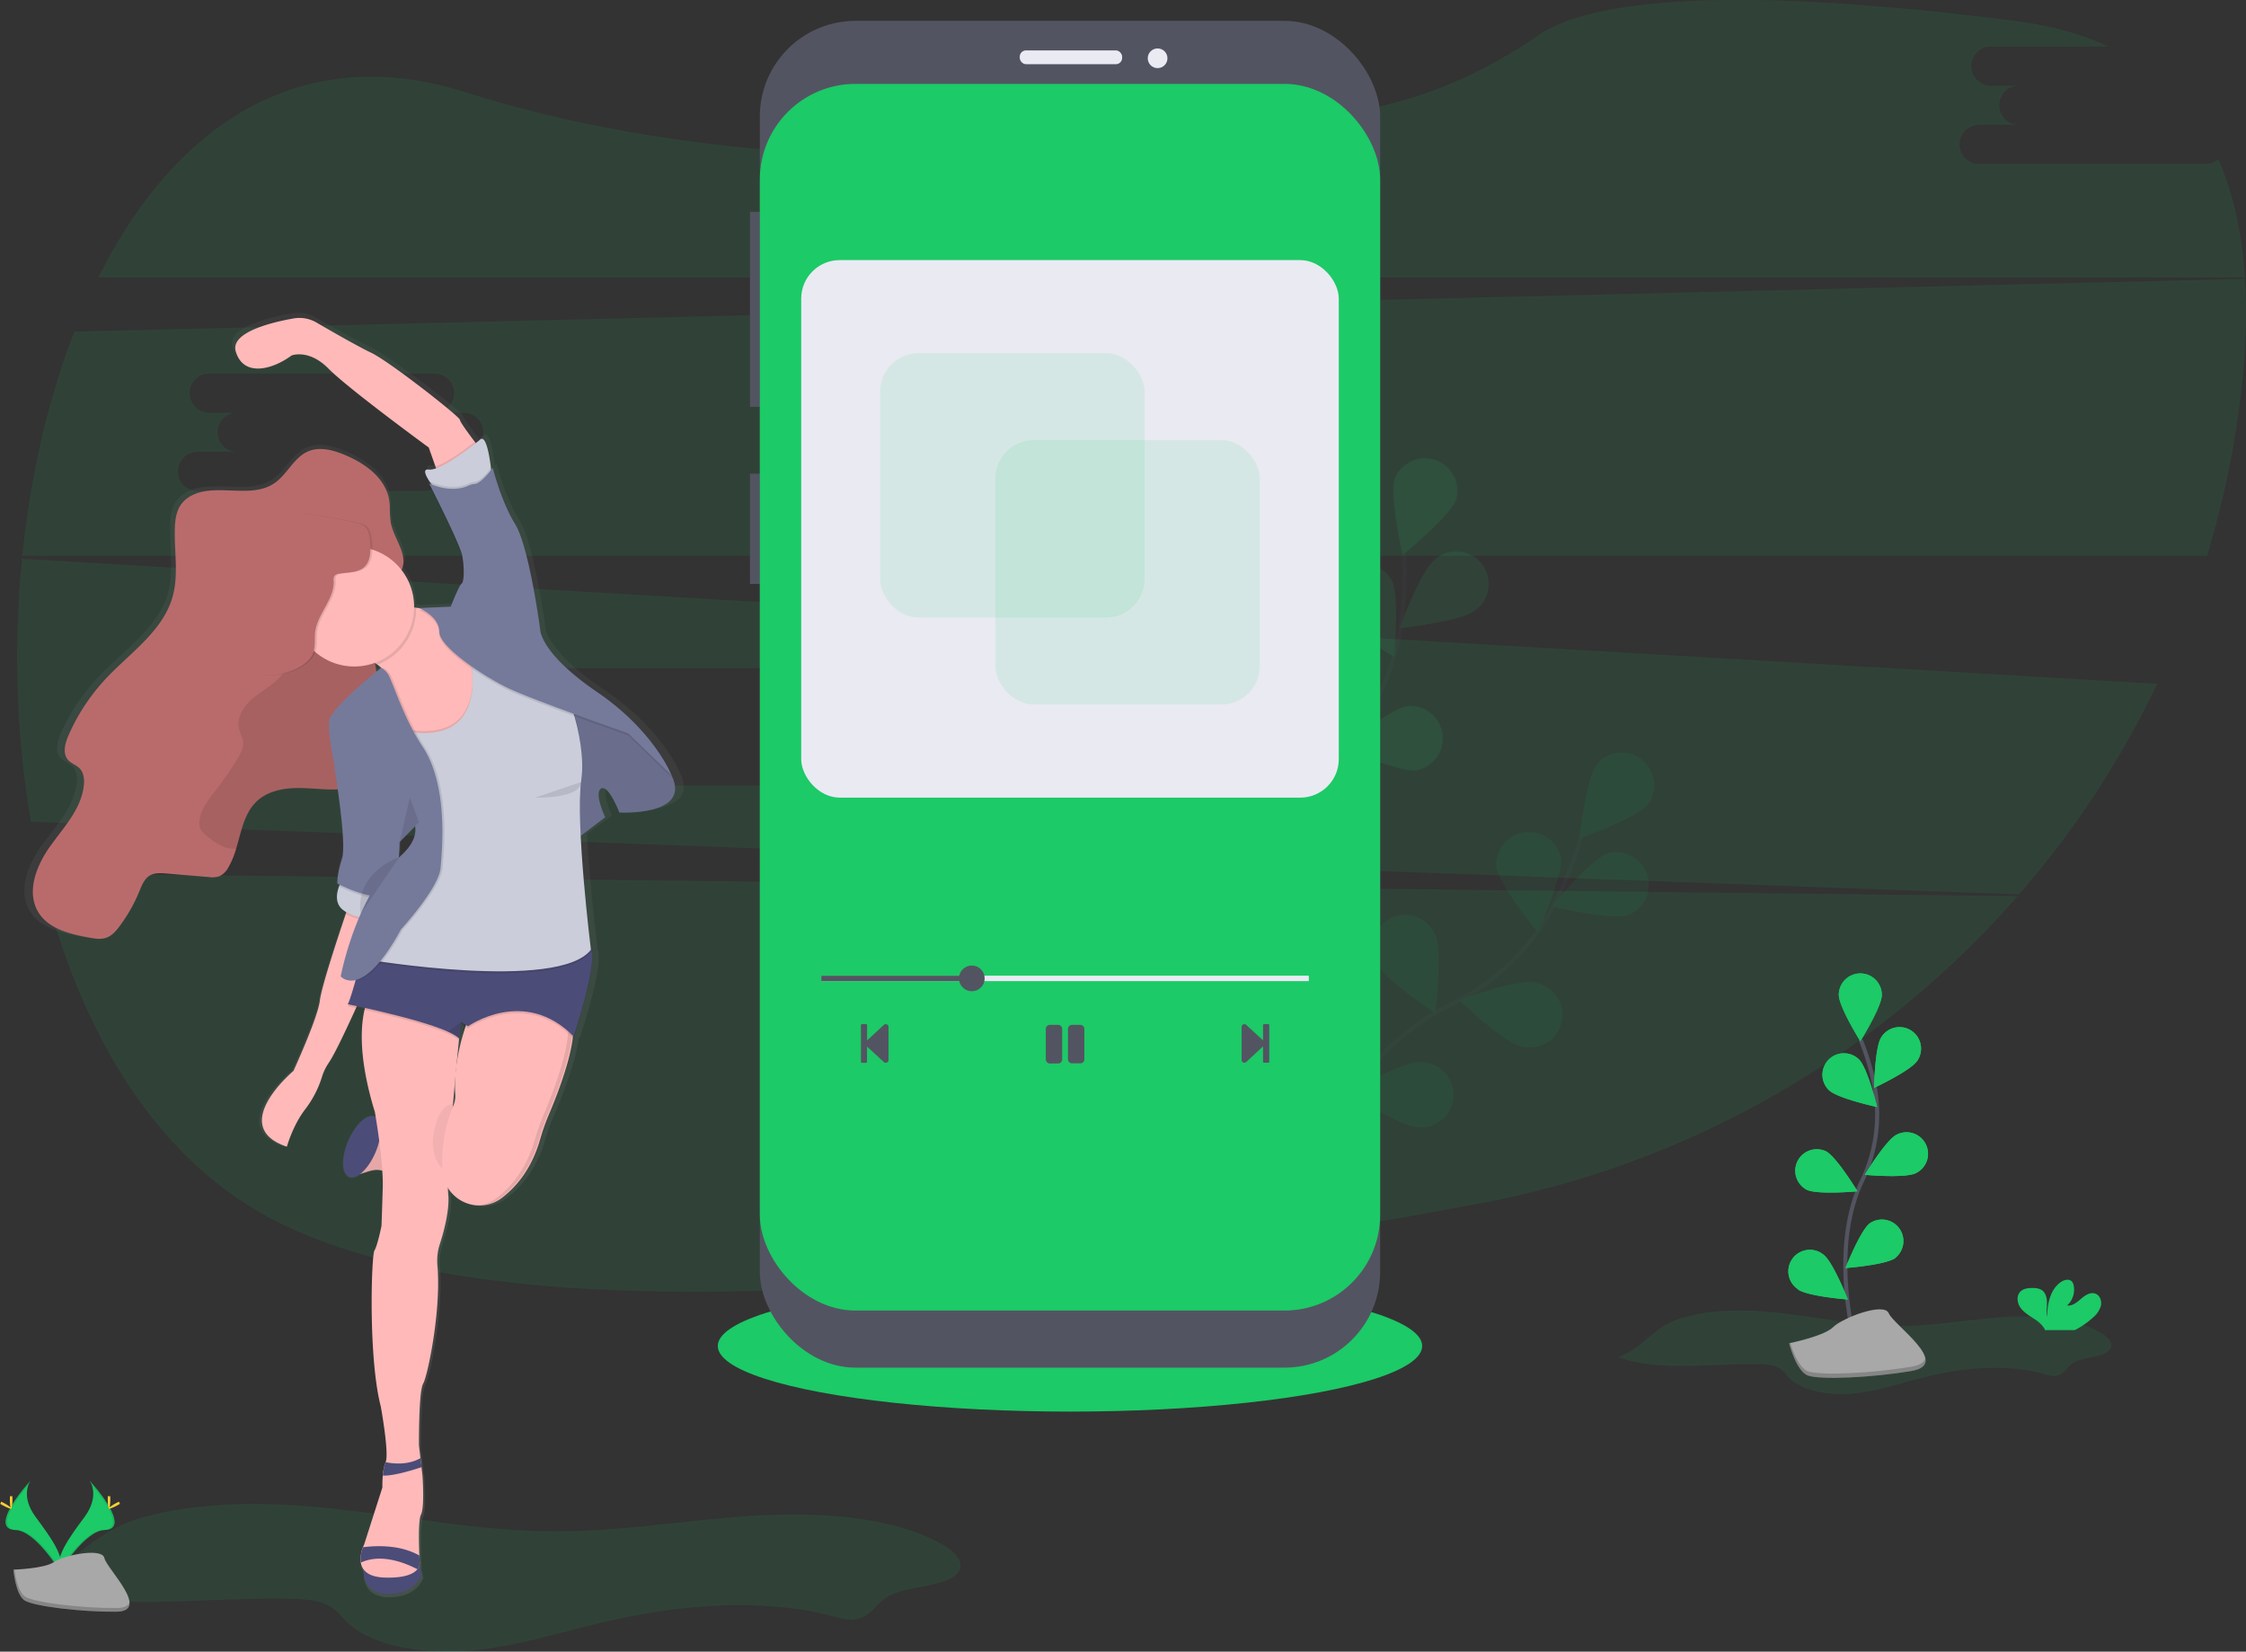 <svg id="d26997cc-504f-4b65-bdd7-d96e68b77dcf" data-name="Layer 1" xmlns="http://www.w3.org/2000/svg" xmlns:xlink="http://www.w3.org/1999/xlink" width="1105.56" height="813.07" viewBox="0 0 1105.56 813.07"><rect x="0" y="0" width="1105.56" height="813.07" fill="#333333" stroke="none"/><defs><linearGradient id="c430a967-a53c-40f0-84ec-e213c8d0c60c" x1="221.48" y1="829.79" x2="221.48" y2="197.45" gradientUnits="userSpaceOnUse"><stop offset="0" stop-color="gray" stop-opacity="0.25"/><stop offset="0.54" stop-color="gray" stop-opacity="0.12"/><stop offset="1" stop-color="gray" stop-opacity="0.1"/></linearGradient></defs><title>music</title><path d="M843.73,711.55c20.68,7.49,45.91,2.93,69.38,3.46,3.21.08,6.61.29,9.19,1.58s3.84,3.39,5.61,5.19c6.57,6.67,20,8.82,31.82,7.68s22.57-4.88,33.69-7.73c19.21-4.94,41.16-7.18,60.11-1.8a14.52,14.52,0,0,0,5.43.86c4.16-.44,5.39-4,8.3-6.06,5.24-3.69,16.63-2.69,18.94-7.56,1.35-2.85-1.76-5.77-5.14-7.72-13-7.45-31.47-8.68-48.42-7.53S999,696.24,982,696.25c-21.22,0-41.73-4.86-62.74-6.86-14.56-1.38-30.45-1.2-44.1,2.86C860.36,696.66,857.1,706.54,843.73,711.55Z" transform="translate(-47.22 -43.47)" fill="#1cca67" opacity="0.1"/><ellipse cx="526.68" cy="662.61" rx="173.36" ry="32.29" fill="#1cca67"/><path d="M58.46,824.39c39.32,13.22,87.29,5.18,131.9,6.11,6.11.13,12.57.51,17.47,2.79s7.31,6,10.67,9.16C231,854.24,256.62,858,279,856s42.91-8.62,64-13.67c36.53-8.72,78.28-12.68,114.3-3.18,3.3.87,6.78,1.88,10.33,1.53,7.9-.78,10.25-7.1,15.77-10.72,10-6.52,31.63-4.75,36-13.34,2.57-5-3.34-10.2-9.77-13.64-24.62-13.16-59.84-15.33-92.06-13.3s-63.91,7.63-96.29,7.65C281,797.38,242,788.77,202,785.25c-27.67-2.44-57.88-2.14-83.83,5C90.07,798.08,83.88,815.53,58.46,824.39Z" transform="translate(-47.22 -43.47)" fill="#1cca67" opacity="0.1"/><path d="M67.53,473.44c17.36,74.2,54.11,138.34,112.19,169.43,120.7,64.61,392.91,31.28,596.07-7a465.19,465.19,0,0,0,264.54-151.23Z" transform="translate(-47.22 -43.47)" fill="#1cca67" opacity="0.1"/><path d="M1132.89,124.18H1021.42a9.63,9.63,0,1,1,0-19.26h19.26a9.64,9.64,0,0,1,0-19.27h-13.76a9.64,9.64,0,0,1,0-19.27h58.18c-12.91-6-27.95-10.27-45.38-12.51C881.08,33.5,824.44,47,804.45,60.84c-24.65,17.1-52.15,29.68-81.53,35.74C625,116.77,442,141.07,276.08,88.8c-82.47-26-143.75,17.92-180.49,91.28H1152.24c-1.38-21.32-5.51-41-13.09-58.24A9.58,9.58,0,0,1,1132.89,124.18Z" transform="translate(-47.22 -43.47)" fill="#1cca67" opacity="0.1"/><path d="M58.07,318.56A490.75,490.75,0,0,0,62.4,448l978.68,35.79a459.86,459.86,0,0,0,68-103.7Zm387.08,92.36H425.89a9.63,9.63,0,0,1,0,19.26H314.42a9.63,9.63,0,1,1,0-19.26h19.26a9.64,9.64,0,0,1,0-19.27H319.92a9.64,9.64,0,0,1,0-19.27H431.39a9.64,9.64,0,0,1,0,19.27h13.76a9.64,9.64,0,1,1,0,19.27Z" transform="translate(-47.22 -43.47)" fill="#1cca67" opacity="0.1"/><path d="M1152.29,180.75,83.8,206.74c-13,33.42-21.61,71.19-25.59,110.34H1133.56a457.06,457.06,0,0,0,15.53-70.33C1152.29,223.74,1153.57,201.48,1152.29,180.75ZM275.15,265.92H255.89a9.63,9.63,0,1,1,0,19.26H144.42a9.63,9.63,0,1,1,0-19.26h19.26a9.64,9.64,0,0,1,0-19.27H149.92a9.64,9.64,0,0,1,0-19.27H261.39a9.64,9.64,0,0,1,0,19.27h13.76a9.64,9.64,0,1,1,0,19.27Z" transform="translate(-47.22 -43.47)" fill="#1cca67" opacity="0.1"/><g opacity="0.1"><path d="M680.11,633.48S708.31,564,761,538.2a113.61,113.61,0,0,0,51.58-50.08,191.17,191.17,0,0,0,12.93-32.47" transform="translate(-47.22 -43.47)" fill="none" stroke="#535461" stroke-miterlimit="10" stroke-width="2"/><path d="M858.57,439.2c-5.49,6.9-33.9,17-33.9,17s3.42-29.95,8.91-36.85a16,16,0,0,1,25,19.87Z" transform="translate(-47.22 -43.47)" fill="#1cca67"/><path d="M848.82,493.86c-8.36,2.81-37.69-4.18-37.69-4.18s19.15-23.28,27.51-26.09a16,16,0,0,1,10.18,30.27Z" transform="translate(-47.22 -43.47)" fill="#1cca67"/><path d="M796,558.47c-8.64-1.8-30.42-22.63-30.42-22.63s28.28-10.43,36.91-8.64A16,16,0,1,1,796,558.47Z" transform="translate(-47.22 -43.47)" fill="#1cca67"/><path d="M745,598.34c-8.81-.31-33.8-17.16-33.8-17.16s26.11-15.06,34.92-14.75A16,16,0,1,1,745,598.34Z" transform="translate(-47.22 -43.47)" fill="#1cca67"/><path d="M783.83,470.15c1.13,8.75,20.23,32.07,20.23,32.07s12.57-27.4,11.44-36.15a16,16,0,0,0-31.67,4.08Z" transform="translate(-47.22 -43.47)" fill="#1cca67"/><path d="M724.78,517.54c3.69,8,28.89,24.55,28.89,24.55s3.8-29.9.11-37.91a16,16,0,1,0-29,13.36Z" transform="translate(-47.22 -43.47)" fill="#1cca67"/><path d="M673.7,571.48C676,580,698,600.56,698,600.56s8.79-28.83,6.51-37.35a16,16,0,1,0-30.84,8.27Z" transform="translate(-47.22 -43.47)" fill="#1cca67"/><path d="M858.57,439.2c-5.49,6.9-33.9,17-33.9,17s3.42-29.95,8.91-36.85a16,16,0,0,1,25,19.87Z" transform="translate(-47.22 -43.47)" opacity="0.25"/><path d="M848.82,493.86c-8.36,2.81-37.69-4.18-37.69-4.18s19.15-23.28,27.51-26.09a16,16,0,0,1,10.18,30.27Z" transform="translate(-47.22 -43.47)" opacity="0.25"/><path d="M796,558.47c-8.64-1.8-30.42-22.63-30.42-22.63s28.28-10.43,36.91-8.64A16,16,0,1,1,796,558.47Z" transform="translate(-47.22 -43.47)" opacity="0.25"/><path d="M745,598.34c-8.81-.31-33.8-17.16-33.8-17.16s26.11-15.06,34.92-14.75A16,16,0,1,1,745,598.34Z" transform="translate(-47.22 -43.47)" opacity="0.25"/><path d="M783.83,470.15c1.13,8.75,20.23,32.07,20.23,32.07s12.57-27.4,11.44-36.15a16,16,0,0,0-31.67,4.08Z" transform="translate(-47.22 -43.47)" opacity="0.25"/><path d="M724.78,517.54c3.69,8,28.89,24.55,28.89,24.55s3.8-29.9.11-37.91a16,16,0,1,0-29,13.36Z" transform="translate(-47.22 -43.47)" opacity="0.25"/><path d="M673.7,571.48C676,580,698,600.56,698,600.56s8.79-28.83,6.51-37.35a16,16,0,1,0-30.84,8.27Z" transform="translate(-47.22 -43.47)" opacity="0.25"/></g><g opacity="0.1"><path d="M660.09,531.86s3.56-74.92,44.69-116.71a113.55,113.55,0,0,0,32.05-64.34,190.4,190.4,0,0,0,1.43-34.93" transform="translate(-47.22 -43.47)" fill="none" stroke="#535461" stroke-miterlimit="10" stroke-width="2"/><path d="M764,289.4c-2.89,8.33-26.36,27.25-26.36,27.25s-6.7-29.39-3.81-37.72A16,16,0,0,1,764,289.4Z" transform="translate(-47.22 -43.47)" fill="#1cca67"/><path d="M773,344.19c-7,5.42-36.93,8.56-36.93,8.56s10.34-28.32,17.3-33.74A16,16,0,1,1,773,344.19Z" transform="translate(-47.22 -43.47)" fill="#1cca67"/><path d="M744.51,422.67c-8.74,1.17-36.21-11.26-36.21-11.26s23.23-19.22,32-20.39a16,16,0,0,1,4.24,31.65Z" transform="translate(-47.22 -43.47)" fill="#1cca67"/><path d="M709.62,477.21c-8.42,2.63-37.59-5-37.59-5s19.64-22.87,28.06-25.5a16,16,0,0,1,9.53,30.48Z" transform="translate(-47.22 -43.47)" fill="#1cca67"/><path d="M703.78,343.37c4,7.88,29.72,23.55,29.72,23.55s2.77-30-1.19-37.89a16,16,0,0,0-28.53,14.34Z" transform="translate(-47.22 -43.47)" fill="#1cca67"/><path d="M663.79,407.67c6.13,6.33,35.39,13.58,35.39,13.58s-6.33-29.47-12.47-35.81a16,16,0,1,0-22.92,22.23Z" transform="translate(-47.22 -43.47)" fill="#1cca67"/><path d="M633.48,475.5c5,7.27,32.6,19.36,32.6,19.36s-1.26-30.12-6.24-37.4a16,16,0,1,0-26.36,18Z" transform="translate(-47.22 -43.47)" fill="#1cca67"/></g><rect x="369.17" y="104.29" width="6.79" height="95.96" fill="#535461"/><rect x="369.17" y="233.21" width="6.79" height="54.28" fill="#535461"/><rect x="374.02" y="10.27" width="305.33" height="663" rx="47.1" ry="47.1" fill="#535461"/><rect x="374.02" y="41.29" width="305.33" height="603.87" rx="47.1" ry="47.1" fill="#1cca67"/><rect x="501.96" y="24.81" width="50.4" height="6.79" rx="3.08" ry="3.08" fill="#eaeaf3"/><circle cx="569.81" cy="28.69" r="4.85" fill="#eaeaf3"/><path d="M471,566.15v-18a.52.52,0,0,1,.52-.52h2a.51.51,0,0,1,.51.52v7.5l8.32-7.7a1.37,1.37,0,0,1,2.24,1.05V565.3a1.37,1.37,0,0,1-2.24,1.05L474,558.69v7.46a.51.51,0,0,1-.51.52h-2A.52.52,0,0,1,471,566.15Z" transform="translate(-47.22 -43.47)" fill="#535461"/><path d="M672,548.11v18a.51.51,0,0,1-.51.52h-2.05a.51.51,0,0,1-.51-.52v-7.5l-8.32,7.7a1.36,1.36,0,0,1-2.23-1.05V549a1.36,1.36,0,0,1,2.23-1.05l8.32,7.66v-7.46a.51.51,0,0,1,.51-.52h2.05A.51.51,0,0,1,672,548.11Z" transform="translate(-47.22 -43.47)" fill="#535461"/><path d="M568.08,567H564a2,2,0,0,1-2-2V550a2,2,0,0,1,2-2h4.07a2,2,0,0,1,2,2v14.93A2,2,0,0,1,568.08,567Zm12.9-2V550a2,2,0,0,0-2-2h-4.07a2,2,0,0,0-2,2v14.93a2,2,0,0,0,2,2h4.07A2,2,0,0,0,581,564.93Z" transform="translate(-47.22 -43.47)" fill="#535461"/><rect x="404.25" y="480.31" width="240" height="2.67" fill="#eaeaf3"/><circle cx="478.36" cy="481.64" r="6.33" fill="#535461"/><rect x="404.25" y="480.31" width="74.11" height="2.67" fill="#535461"/><path d="M382,424.09s-8.56-21.81-37.66-41.27-28.76-31-28.76-31S310.11,311,302.92,299.6s-11.3-27.85-11.3-27.85-.3.4-.79,1c0-.28-.06-.57-.1-.88C290,265.83,288.12,254.5,285,258c0,0-.71.58-1.9,1.5l-.49-.63c-2.87-3.71-7.55-9.89-7.55-10.93,0-1.51-35.77-29-44.85-33.23-6.4-3-20.15-10.69-27.67-15a17.43,17.43,0,0,0-11.62-2c-11,1.91-32,6.86-29.18,16.32,3.76,12.75,18.31,9.23,28.24,2,0,0,8.74-3.35,18.66,6.55s50.68,39.09,50.68,39.09l3.39,9.4.32.9a8.91,8.91,0,0,1-3.71.61c-3.08-.39-1.82,2.63.43,6,.31.46.64.93,1,1.39-.41-.16-.81-.31-1.23-.5,0,0,.24.46.65,1.28l-.65-.27s15.75,30.2,16.77,35.91a46.93,46.93,0,0,1,.73,7.56c0,2.63-.38,4.68-1.07,5.19-1.37,1-5.48,11.41-5.48,11.41l-16.09.69h0c-.48-.05-1-.1-1.44-.17l-1-.15c0-.13,0-.25,0-.38a29.17,29.17,0,0,0-6.51-18.37l.24,0c3.4-7.4-3.92-15.12-5.51-23.12a49.09,49.09,0,0,1-.5-7.87,30.23,30.23,0,0,0-.27-3.14c-1.65-11.05-12.15-18.42-22.38-22.62-6-2.49-13-4.34-18.94-1.68-6.94,3.08-10.29,11.19-16.55,15.5-10,6.89-23.61,2.14-35.55,4.18-4.63.79-9.32,2.84-12,6.75-2.36,3.42-2.9,7.79-3,11.95-.29,11.07,1.93,22.38-1,33-4.75,17.36-21.32,28-33.71,40.92a99.83,99.83,0,0,0-19,28.17c-1.77,3.95-3.14,9-.29,12.26,1.63,1.83,4.21,2.49,5.91,4.24,2.17,2.23,2.46,5.72,2.06,8.82-1.49,11.53-10.15,20.48-17,29.84s-12.06,22.22-6.26,32.24c5,8.63,15.94,11.21,25.68,13,3.1.56,6.39,1.11,9.33,0,2.65-1,4.62-3.3,6.36-5.59a78.67,78.67,0,0,0,9.92-17.14c1.26-3,2.51-6.29,5.28-8,2.45-1.47,5.51-1.28,8.37-1.05L148,474.59a12.13,12.13,0,0,0,5.4-.37,10.17,10.17,0,0,0,4.68-4.56,41.16,41.16,0,0,0,3.82-9.08c2.57-8.32,4-17.24,10-23.2,5.42-5.31,13.44-6.9,21-7,4.62,0,9.23.42,13.84.61,1.29.06,2.6.1,3.89.1.87,0,1.74,0,2.61-.05,1.71,11.86,3.82,29.42,2.17,34.28-2.57,7.56-2.4,12.42-2.4,12.42l1.18.58c-.11.27-.22.55-.33.85-1.24,3.35-2.11,8.28,1.72,11.41a14.72,14.72,0,0,0,2,1.34l-.29.84c-3.73,10.82-12.29,36.13-13.09,42.86-1,8.64-13.35,34.91-13.35,34.91s-33.55,27.59-3.34,37.58c0,0,2.94-10.43,9.25-18.52a51,51,0,0,0,8.5-16.08,26.13,26.13,0,0,1,3.52-7.1c2.69-3.82,8.38-15.55,13.7-27l4.26.91c-2.14,9.25-2.71,25.2,5.24,50.57,0,0,.17,1,.44,2.59a2.65,2.65,0,0,0-.55-.3c-3.8-1.57-9.76,3.84-13.32,12.1-3.25,7.55-3.38,14.86-.45,17.25a3.4,3.4,0,0,0,.89.55,4.37,4.37,0,0,0,3.25-.1.84.84,0,0,0,.14-.06,9.65,9.65,0,0,0,2.35-1.38c2.86-.71,5.78-2.08,8.72-1.93a10.44,10.44,0,0,1,2.29.38c.2,3,.3,5.91.22,8.39-.39,13.22-.63,19-.63,19s-1.94,9.81-3.48,12.2-3.2,53,3.21,77.27c0,0,4.37,23.53,2.44,27.55l0,.08a21.81,21.81,0,0,0-1.43,6.63,57.43,57.43,0,0,0-.19,5.88l-9.25,28.31s-.25.5-.58,1.32a15.16,15.16,0,0,0-1.1,7.6,7.62,7.62,0,0,0,1.36,3.32h0S225,830,239.06,829.78s16.52-9.64,16.52-9.64l-1-4.41a3.69,3.69,0,0,0,.17-1.09s-.1-1.55-.21-3.88c-.25-6.13-.54-17.64.86-20.28,1.92-3.65.76-19.25.76-19.25l-.51-4.25-.53-4.44-.75-6.29s-.22-26.8,2.13-30.7c2.18-3.61,9.26-36.5,7.16-58.54a26.4,26.4,0,0,1,1.27-10.69c2.1-6.48,5-17.27,4.2-24.9-.08-.73-.13-1.67-.15-2.8a19,19,0,0,0,14.68,8.64l-.28,0h.76a18.66,18.66,0,0,0,12.06-3.7c7.19-5.32,15-14.19,19.34-28.83a105,105,0,0,1,4.27-12c4-9.15,10.84-26.34,12.32-38.65l.43.42s9.6-28.56,9.33-39.72a9.73,9.73,0,0,0-.6-4.32l-.11-.88a.69.69,0,0,1,.11-.13s-3.79-29.9-5.13-55.4l12.32-9.19s-5.82-12-2.06-14.25,9.25,11.9,9.25,11.9S392.28,444.56,382,424.09ZM244.54,457.14l7.81-7.85c.75,4.31-1.07,9.48-8,15.4l-.24.08C244.54,460.47,244.54,457.14,244.54,457.14Zm-9.35-86.29s-.9.69-2.36,1.86c-.25-1.42-.51-2.85-.79-4.27.44.27.87.54,1.28.84A16.37,16.37,0,0,1,235.19,370.85Zm39.44,184.7,1-8.31,2.19,1.43a105.73,105.73,0,0,0-4.42,17.76c.52-5.31.93-9.28,1.1-11Zm-2,26.59a12,12,0,0,1-.57,4.61l-.54,0c.34-3.87.68-7.65,1-11.18A64.91,64.91,0,0,0,272.66,582.14Z" transform="translate(-47.22 -43.47)" fill="url(#c430a967-a53c-40f0-84ec-e213c8d0c60c)"/><path d="M219.47,610.3v11c4.39,1.63,9-2.16,13.68-1.92,2.73.13,5.21,1.65,7.91,2.11a2.58,2.58,0,0,0,2-.29,2.91,2.91,0,0,0,.82-1.89c1-5.85,2.1-20-7-21C230.16,597.54,227.59,609.52,219.47,610.3Z" transform="translate(-47.22 -43.47)" fill="#ffb9b9"/><path d="M219.47,610.3v11c4.39,1.63,9-2.16,13.68-1.92,2.73.13,5.21,1.65,7.91,2.11a2.58,2.58,0,0,0,2-.29,2.91,2.91,0,0,0,.82-1.89c1-5.85,2.1-20-7-21C230.16,597.54,227.59,609.52,219.47,610.3Z" transform="translate(-47.22 -43.47)" opacity="0.1"/><path d="M232.05,610.78c-2.55,6-6.36,10.53-9.67,11.87a.84.84,0,0,1-.14.06,4.19,4.19,0,0,1-3.16.09,3,3,0,0,1-.87-.54c-2.85-2.38-2.73-9.64.44-17.14,3.46-8.2,9.27-13.58,13-12S235.52,602.58,232.05,610.78Z" transform="translate(-47.22 -43.47)" fill="#4c4c78"/><path d="M226.35,813.37l-.19,2.62s-1.23,12.3,12.44,12.13,16.08-9.58,16.08-9.58l-1.41-6.25Z" transform="translate(-47.22 -43.47)" fill="#4c4c78"/><path d="M273.22,554.7s-6.62,64.87-5.37,76.37c.82,7.58-2,18.3-4.09,24.74a26.72,26.72,0,0,0-1.23,10.61c2,21.9-4.85,54.57-7,58.15-2.29,3.88-2.08,30.5-2.08,30.5l.73,6.25.52,4.41.49,4.22s1.13,15.5-.74,19.12c-1.36,2.63-1.08,14.06-.83,20.15.1,2.31.2,3.85.2,3.85a4.48,4.48,0,0,1-1.14,2.92c-1.69,2.08-5.88,4.44-16.23,4.08-8.27-.29-11-3.74-11.64-7.38a15.34,15.34,0,0,1,1.07-7.55c.32-.82.57-1.31.57-1.31l9-28.13a56.65,56.65,0,0,1,.19-5.84,21.81,21.81,0,0,1,1.39-6.58l0-.08c1.88-4-2.38-27.37-2.38-27.37-6.24-24.13-4.62-74.38-3.12-76.76S235,647,235,647s.24-5.75.62-18.88-3.88-37.24-3.88-37.24c-14.12-46-.62-60.88-.62-60.88l42.12,9.88Z" transform="translate(-47.22 -43.47)" fill="#ffb9b9"/><path d="M254.73,765.73c-4.58,1.52-14,4.41-19.06,4.13a21.81,21.81,0,0,1,1.39-6.58c4.13.83,11.13,1.44,17.15-2Z" transform="translate(-47.22 -43.47)" fill="#4c4c78"/><path d="M252.71,816c-6.22-3.26-17.94-7.9-27.87-3.3a15.34,15.34,0,0,1,1.07-7.55c5.77-.77,18-1.49,27.74,4.08.1,2.31.2,3.85.2,3.85A4.48,4.48,0,0,1,252.71,816Z" transform="translate(-47.22 -43.47)" fill="#4c4c78"/><path d="M233.93,488.12v25.66s-19.16,44.59-24.79,52.75a26,26,0,0,0-3.43,7.05,50.91,50.91,0,0,1-8.28,16c-6.14,8-9,18.39-9,18.39-29.41-9.92,3.25-37.33,3.25-37.33s12-26.09,13-34.67c.78-6.69,9.11-31.83,12.74-42.58,1-3,1.68-4.92,1.68-4.92Z" transform="translate(-47.22 -43.47)" fill="#ffb9b9"/><path d="M275.22,588s-10.29-7-14.29,12,11.34,24,11.34,24Z" transform="translate(-47.22 -43.47)" fill="none"/><path d="M275.22,588s-10.29-7-14.29,12,11.34,24,11.34,24Z" transform="translate(-47.22 -43.47)" opacity="0.05"/><path d="M279.43,540.79s-9.54,20.9-8.12,41.33a11.83,11.83,0,0,1-.9,5.52A71.9,71.9,0,0,0,265,619.29c0,.2,0,.4,0,.6a18.26,18.26,0,0,0,29.18,13.35c7-5.29,14.61-14.1,18.83-28.64a108.45,108.45,0,0,1,4.16-11.92c5-11.69,14.63-36.61,11.74-47.39C325.1,531,279.43,540.79,279.43,540.79Z" transform="translate(-47.22 -43.47)" fill="#ffb9b9"/><path d="M328.38,545.29c-1.67-6.25-11.29-7.9-21.6-7.79,9.53.12,18,2,19.6,7.79,2.88,10.78-6.77,35.7-11.74,47.39a105.11,105.11,0,0,0-4.16,11.92c-4.23,14.54-11.83,23.36-18.83,28.64a18,18,0,0,1-9.93,3.66,17.93,17.93,0,0,0,11.93-3.66c7-5.28,14.6-14.1,18.83-28.64a105.11,105.11,0,0,1,4.16-11.92C321.61,581,331.26,556.07,328.38,545.29Z" transform="translate(-47.22 -43.47)" opacity="0.1"/><path d="M227.35,508.08s-7.38,29-9,30.75c0,0,48,9.62,54.87,16.87l1-8.25,3.38,2.25s27.75-19.75,52,5c0,0,11.87-36,8.5-42.75s-43.88-.87-43.88-.87Z" transform="translate(-47.22 -43.47)" opacity="0.1"/><path d="M227.35,507.08s-7.38,29-9,30.75c0,0,48,9.62,54.87,16.87l1-8.25,3.38,2.25s27.75-19.75,52,5c0,0,11.87-36,8.5-42.75s-43.88-.87-43.88-.87Z" transform="translate(-47.22 -43.47)" fill="#4c4c78"/><path d="M226,334.31a21.8,21.8,0,0,0,.09,4.52c.33,3,.79,6,1.3,9,.15.88.31,1.75.47,2.62,1.58,8.58,3.62,17.09,5,25.71a125,125,0,0,1,1.46,13.32A73.39,73.39,0,0,1,232.19,413a47.19,47.19,0,0,1-5.2,12.14,15.37,15.37,0,0,1-3.6,4.32,9.9,9.9,0,0,1-1,.63,16.17,16.17,0,0,1-6.7,1.82c-1.59.15-3.18.2-4.78.2-1.26,0-2.53,0-3.79-.1-4.49-.19-9-.64-13.47-.61-7.35.06-15.16,1.64-20.44,6.92-5.92,5.92-7.27,14.78-9.77,23a41.87,41.87,0,0,1-3.72,9,10,10,0,0,1-4.56,4.53,11.5,11.5,0,0,1-5.26.37l-20.86-1.75c-2.78-.23-5.76-.42-8.15,1.05-2.69,1.65-3.91,4.93-5.14,7.9a78.36,78.36,0,0,1-9.66,17c-1.69,2.27-3.61,4.52-6.19,5.55-2.86,1.13-6.06.59-9.08,0-9.48-1.76-20.12-4.32-25-12.89-5.65-10-.53-22.73,6.09-32S87,442,88.45,430.53c.39-3.08.11-6.55-2-8.76-1.66-1.74-4.17-2.4-5.75-4.21-2.78-3.21-1.45-8.26.28-12.18a99.29,99.29,0,0,1,18.51-28c12.07-12.82,28.2-23.4,32.82-40.64,2.83-10.59.67-21.83.95-32.82.1-4.14.63-8.48,2.93-11.88,2.63-3.88,7.19-5.92,11.7-6.7,11.62-2,24.85,2.69,34.61-4.15,6.09-4.28,9.36-12.34,16.11-15.4,5.81-2.64,12.56-.8,18.44,1.67,10,4.17,20.18,11.49,21.79,22.47a29.6,29.6,0,0,1,.26,3.12,49.71,49.71,0,0,0,.49,7.82c1.55,7.94,8.67,15.61,5.36,23C234.77,325.13,226.82,325.16,226,334.31Z" transform="translate(-47.22 -43.47)" fill="#b96b6b"/><path d="M232.19,413c-3.61,5.44-6.67,11.27-9.76,17.09a16.17,16.17,0,0,1-6.7,1.82c-1.59.15-3.18.2-4.78.2-1.26,0-2.53,0-3.79-.1-4.49-.19-9-.64-13.47-.61-7.35.06-15.16,1.64-20.44,6.92-5.92,5.92-7.27,14.78-9.77,23-.36,0-.72,0-1.08,0-5.2,0-9.77-3.29-13.76-6.61a9.84,9.84,0,0,1-2.61-2.85,7.53,7.53,0,0,1-.62-4.28c.58-5.79,4.53-10.59,8.08-15.19a169.61,169.61,0,0,0,10.67-15.54c1.5-2.45,3-5.16,2.73-8-.2-2.3-1.49-4.35-2-6.59-1.37-5.76,2.51-11.5,7.07-15.27s10-6.52,13.83-11.05,5.66-10.79,6.09-16.84c.31-4.25.18-9,3.07-12.13,4.26-4.63,10.85-1.76,16.14-1.32,5.52.47,10.93,1.2,16.34,2.13.15.88.31,1.75.47,2.62,1.58,8.58,3.62,17.09,5,25.71a125,125,0,0,1,1.46,13.32A73.39,73.39,0,0,1,232.19,413Z" transform="translate(-47.22 -43.47)" opacity="0.1"/><path d="M283.1,263.78l-20,13.67-1.53-4.33-3.3-9.34s-39.67-29-49.34-38.83-18.16-6.5-18.16-6.5c-9.67,7.17-23.84,10.67-27.5-2-2.73-9.4,17.7-14.31,28.41-16.21a16.67,16.67,0,0,1,11.31,2c7.32,4.26,20.71,11.93,26.94,14.88,8.84,4.16,43.67,31.5,43.67,33,0,1,4.55,7.18,7.35,10.86C282.2,262.63,283.1,263.78,283.1,263.78Z" transform="translate(-47.22 -43.47)" fill="#ffb9b9"/><path d="M322.1,385.12l9,71.33,14-10.66s-5.67-12-2-14.16,9,11.82,9,11.82,35.67,2,25.67-18.33l-11.34-14.67L344.1,394.6Z" transform="translate(-47.22 -43.47)" fill="#757a9b"/><path d="M322.1,385.12l9,71.33,14-10.66s-5.67-12-2-14.16,9,11.82,9,11.82,35.67,2,25.67-18.33l-11.34-14.67L344.1,394.6Z" transform="translate(-47.22 -43.47)" opacity="0.1"/><path d="M288.43,381.78l-4.33,36-28.88,2.34s-30.81-8.79-19.45-30.34c5.16-9.8,1.92-15.67-2.76-19.11a28.88,28.88,0,0,0-11.4-4.55s-.84-55,8.82-36.34c4.34,8.39,13.19,11.73,21.62,12.87a69.1,69.1,0,0,0,20.05-.53Z" transform="translate(-47.22 -43.47)" fill="#ffb9b9"/><path d="M252.06,343.12A29.45,29.45,0,0,1,233,370.67a28.88,28.88,0,0,0-11.4-4.55s-.84-55,8.82-36.34c4.34,8.39,13.19,11.73,21.62,12.87C252.06,342.81,252.06,343,252.06,343.12Z" transform="translate(-47.22 -43.47)" opacity="0.1"/><circle cx="174.39" cy="298.65" r="29.45" fill="#ffb9b9"/><path d="M283.1,263.78l-20,13.67-1.53-4.33c5.95-1.95,15.12-8.8,19.38-12.14C282.2,262.63,283.1,263.78,283.1,263.78Z" transform="translate(-47.22 -43.47)" opacity="0.1"/><path d="M289.27,277.45l-.84,3.83-23.33,7.5a85.94,85.94,0,0,1-6.41-8.22c-2.19-3.33-3.42-6.33-.42-5.94,6.5.83,25-14.5,25-14.5,3.09-3.47,4.9,7.79,5.63,13.8C289.15,276,289.27,277.45,289.27,277.45Z" transform="translate(-47.22 -43.47)" fill="#cbcdda"/><path d="M233.93,488.12v9.15c-2,0-10.84-.45-16.51-3.9,1-3,1.68-4.92,1.68-4.92Z" transform="translate(-47.22 -43.47)" opacity="0.1"/><path d="M238.27,479.12,237,484.78l-2.63,11.5s-12.5,0-18.58-5.08c-3.73-3.11-2.89-8-1.68-11.33a20.94,20.94,0,0,1,1.68-3.59Z" transform="translate(-47.22 -43.47)" fill="#cbcdda"/><path d="M238.27,479.12,237,484.78c-5.91,3.12-19.43-3.2-22.89-4.91a20.94,20.94,0,0,1,1.68-3.59Z" transform="translate(-47.22 -43.47)" opacity="0.1"/><path d="M214.93,408.62l-3.16,12.17s6.33,37.83,3.83,45.33-2.33,12.33-2.33,12.33,18.33,9.67,24.5,4.84S243.93,458,243.93,458l13-13.33-16.5-23.83Z" transform="translate(-47.22 -43.47)" fill="#757a9b"/><path d="M277.6,361s15.75,52.75-35.5,40.5l14.83,58.25-29.58,55s94.75,16,110.75-4.75c0,0-7.75-62.5-4.75-83.5s-9.5-53.76-16.25-55.88S277.6,361,277.6,361Z" transform="translate(-47.22 -43.47)" opacity="0.1"/><path d="M277.6,363s15.75,52.75-35.5,40.5l14.83,58.25-29.58,55s94.75,16,110.75-4.75c0,0-7.75-62.5-4.75-83.5s-9.5-53.76-16.25-55.88S277.6,363,277.6,363Z" transform="translate(-47.22 -43.47)" opacity="0.1"/><path d="M277.6,362s15.75,52.75-35.5,40.5l14.83,58.25-29.58,55s94.75,16,110.75-4.75c0,0-7.75-62.5-4.75-83.5s-9.5-53.76-16.25-55.88S277.6,362,277.6,362Z" transform="translate(-47.22 -43.47)" fill="#cbcdda"/><path d="M277.93,283.5c-3,1.4-9.74,3.24-19.5-1.05,0,0,15.34,30,16.34,35.67s1,12.67-.34,13.67-5.33,11.33-5.33,11.33l-15.67.69s10,4,10,11.64,22,22,33.67,27.67,59.33,22.37,59.33,22.37l21.34,20.63s-8.34-21.67-36.67-41-28-30.83-28-30.83-5.33-40.5-12.33-51.84-11-27.66-11-27.66-5.6,7.72-8.93,7.93A8.22,8.22,0,0,0,277.93,283.5Z" transform="translate(-47.22 -43.47)" opacity="0.1"/><path d="M289.27,277.45l-.84,3.83-23.33,7.5a85.94,85.94,0,0,1-6.41-8.22c9.63,4.15,16.24,2.33,19.24.94a8,8,0,0,1,2.91-.78c2.53-.16,6.36-4.64,8.06-6.8C289.15,276,289.27,277.45,289.27,277.45Z" transform="translate(-47.22 -43.47)" opacity="0.1"/><path d="M277.93,282.5c-3,1.4-9.74,3.24-19.5-1.05,0,0,15.34,30,16.34,35.67s1,12.67-.34,13.67-5.33,11.33-5.33,11.33l-15.67.69s10,4,10,11.64,22,22,33.67,27.67,59.33,22.37,59.33,22.37l21.34,20.63s-8.34-21.67-36.67-41-28-30.83-28-30.83-5.33-40.5-12.33-51.84-11-27.66-11-27.66-5.6,7.72-8.93,7.93A8.22,8.22,0,0,0,277.93,282.5Z" transform="translate(-47.22 -43.47)" fill="#757a9b"/><path d="M202.56,364.33c1-3.15.4-6.58.82-9.86,1.12-8.89,9.49-16.05,9.1-25a4,4,0,0,1,.35-2.46,3.21,3.21,0,0,1,2.17-1.07c4.36-.79,9.37-.37,12.61-3.39s3.16-8.49,2.67-13.09c-.27-2.47-.66-5.19-2.55-6.82a9.83,9.83,0,0,0-4.37-1.79q-8.18-1.86-16.45-3.25c-5.56-.94-11.41-1.69-16.7.26s-9.4,6.53-13.17,10.9c-3.55,4.11-7.34,9.05-6.34,14.4.55,2.9,2.44,5.33,3.7,8a19.38,19.38,0,0,1-1,18.1c-2.62,4.24-7,7.59-8.06,12.45-1,4.54,1.31,9.48,5.19,12.05C178.48,379,199.43,374.26,202.56,364.33Z" transform="translate(-47.22 -43.47)" opacity="0.1"/><path d="M201.56,364.33c1-3.15.4-6.58.82-9.86,1.12-8.89,9.49-16.05,9.1-25a4,4,0,0,1,.35-2.46,3.21,3.21,0,0,1,2.17-1.07c4.36-.79,9.37-.37,12.61-3.39s3.16-8.49,2.67-13.09c-.27-2.47-.66-5.19-2.55-6.82a9.83,9.83,0,0,0-4.37-1.79q-8.18-1.86-16.45-3.25c-5.56-.94-11.41-1.69-16.7.26s-9.4,6.53-13.17,10.9c-3.55,4.11-7.34,9.05-6.34,14.4.55,2.9,2.44,5.33,3.7,8a19.38,19.38,0,0,1-1,18.1c-2.62,4.24-7,7.59-8.06,12.45-1,4.54,1.31,9.48,5.19,12.05C177.48,379,198.43,374.26,201.56,364.33Z" transform="translate(-47.22 -43.47)" fill="#b96b6b"/><path d="M235.83,372.23s-24.73,19.56-25.56,26.06,2.66,21.83,2.66,21.83l24.67,15.5s28.5,11.17,7.17,29.83-28.84,58.67-28.84,58.67S226.27,536.45,245.6,501c0,0,18.67-20.33,19.5-30.33S268.84,430,256.22,411c-8.33-12.54-12.86-26.62-16.12-33.91A9.14,9.14,0,0,0,235.83,372.23Z" transform="translate(-47.22 -43.47)" opacity="0.1"/><path d="M234.83,372.23s-24.73,19.56-25.56,26.06,2.66,21.83,2.66,21.83l24.67,15.5s28.5,11.17,7.17,29.83-28.84,58.67-28.84,58.67S225.27,536.45,244.6,501c0,0,18.67-20.33,19.5-30.33S267.84,430,255.22,411c-8.33-12.54-12.86-26.62-16.12-33.91A9.14,9.14,0,0,0,234.83,372.23Z" transform="translate(-47.22 -43.47)" fill="#757a9b"/><path d="M243.77,465.45s-21.7,6.8-19.06,28" transform="translate(-47.22 -43.47)" opacity="0.1"/><polygon points="201.74 392.65 196.71 414.49 206.21 404.75 201.74 392.65" opacity="0.1"/><polygon points="227 502.99 220.52 507.9 226 511.24 227 502.99" opacity="0.1"/><path d="M310.6,436.12s22.3.72,22.75-7.67" transform="translate(-47.22 -43.47)" opacity="0.1"/><path d="M91.3,772.33s5.5,7.19-2.53,18-14.65,20-12,26.76c0,0,12.11-20.14,22-20.42S102.15,784.45,91.3,772.33Z" transform="translate(-47.22 -43.47)" fill="#1cca67"/><path d="M91.3,772.33a9.05,9.05,0,0,1,1.13,2.25c9.62,11.31,14.74,21.86,5.49,22.12C89.31,797,79,812.35,76.5,816.24a7,7,0,0,0,.3.88s12.11-20.14,22-20.42S102.15,784.45,91.3,772.33Z" transform="translate(-47.22 -43.47)" opacity="0.1"/><path d="M101.52,781.49c0,2.53-.29,4.58-.64,4.58s-.63-2.05-.63-4.58.35-1.34.7-1.34S101.52,779,101.52,781.49Z" transform="translate(-47.22 -43.47)" fill="#ffd037"/><path d="M105,784.51c-2.22,1.21-4.16,1.94-4.32,1.63s1.49-1.54,3.71-2.75,1.35-.33,1.52,0S107.24,783.3,105,784.51Z" transform="translate(-47.22 -43.47)" fill="#ffd037"/><path d="M62.29,772.33s-5.5,7.19,2.53,18,14.65,20,12,26.76c0,0-12.12-20.14-22-20.42S51.44,784.45,62.29,772.33Z" transform="translate(-47.22 -43.47)" fill="#1cca67"/><path d="M62.29,772.33a9.05,9.05,0,0,0-1.13,2.25c-9.62,11.31-14.74,21.86-5.49,22.12,8.61.25,18.94,15.65,21.42,19.54a9.06,9.06,0,0,1-.29.88S64.68,797,54.82,796.7,51.44,784.45,62.29,772.33Z" transform="translate(-47.22 -43.47)" opacity="0.1"/><path d="M52.07,781.49c0,2.53.29,4.58.64,4.58s.63-2.05.63-4.58-.35-1.34-.7-1.34S52.07,779,52.07,781.49Z" transform="translate(-47.22 -43.47)" fill="#ffd037"/><path d="M48.57,784.51c2.22,1.21,4.16,1.94,4.32,1.63s-1.49-1.54-3.71-2.75-1.35-.33-1.52,0S46.35,783.3,48.57,784.51Z" transform="translate(-47.22 -43.47)" fill="#ffd037"/><path d="M53.82,816.18s15.36-.47,20-3.76,23.63-7.24,24.78-1.95,23.08,26.29,5.74,26.43S64,834.2,59.42,831.39,53.82,816.18,53.82,816.18Z" transform="translate(-47.22 -43.47)" fill="#a8a8a8"/><path d="M104.64,835.06c-17.34.14-40.29-2.7-44.91-5.51-3.52-2.15-4.92-9.84-5.39-13.39l-.52,0s1,12.39,5.6,15.21S87,837,104.33,836.9c5,0,6.73-1.82,6.64-4.46C110.27,834,108.36,835,104.64,835.06Z" transform="translate(-47.22 -43.47)" opacity="0.2"/><path d="M1077.54,692a11.72,11.72,0,0,0,3.83-5.78c.5-2.3-.48-5.06-2.68-5.9-2.46-.94-5.09.77-7.08,2.49s-4.28,3.69-6.89,3.32a10.45,10.45,0,0,0,3.24-9.81,4,4,0,0,0-.9-2c-1.36-1.46-3.84-.83-5.47.32-5.2,3.65-6.65,10.72-6.68,17.07-.53-2.29-.08-4.68-.1-7s-.66-5-2.64-6.22a8,8,0,0,0-4-.95c-2.34-.09-4.94.15-6.54,1.86-2,2.12-1.47,5.69.26,8s4.35,3.81,6.77,5.42a15,15,0,0,1,4.83,4.61,4.83,4.83,0,0,1,.36.83h14.65A41.06,41.06,0,0,0,1077.54,692Z" transform="translate(-47.22 -43.47)" fill="#1cca67"/><path d="M961.1,707.73S947.05,660,963.73,624.9a75.34,75.34,0,0,0,6.1-47.27,127.17,127.17,0,0,0-6.69-22.19" transform="translate(-47.22 -43.47)" fill="none" stroke="#535461" stroke-miterlimit="10" stroke-width="2"/><path d="M973.52,533.25c0,5.84-10.59,22.8-10.59,22.8s-10.59-17-10.59-22.8a10.59,10.59,0,0,1,21.18,0Z" transform="translate(-47.22 -43.47)" fill="#1cca67"/><path d="M991,565.63c-3.18,4.91-21.28,13.39-21.28,13.39s.33-20,3.5-24.89A10.59,10.59,0,1,1,991,565.63Z" transform="translate(-47.22 -43.47)" fill="#1cca67"/><path d="M990.25,621c-5.22,2.63-25.12.81-25.12.81s10.37-17.08,15.59-19.72A10.59,10.59,0,1,1,990.25,621Z" transform="translate(-47.22 -43.47)" fill="#1cca67"/><path d="M980.25,662.72c-4.71,3.48-24.63,5-24.63,5s7.33-18.59,12-22.07a10.59,10.59,0,0,1,12.6,17Z" transform="translate(-47.22 -43.47)" fill="#1cca67"/><path d="M947.51,580.15c4.19,4.08,23.73,8.3,23.73,8.3s-4.78-19.41-9-23.48a10.58,10.58,0,1,0-14.75,15.18Z" transform="translate(-47.22 -43.47)" fill="#1cca67"/><path d="M936.42,629.12c5.22,2.64,25.13.82,25.13.82S951.18,612.85,946,610.22a10.59,10.59,0,0,0-9.54,18.9Z" transform="translate(-47.22 -43.47)" fill="#1cca67"/><path d="M932.18,678.2c4.7,3.47,24.63,5,24.63,5s-7.34-18.6-12-22.08a10.59,10.59,0,1,0-12.59,17Z" transform="translate(-47.22 -43.47)" fill="#1cca67"/><path d="M973.52,533.25c0,5.84-10.59,22.8-10.59,22.8s-10.59-17-10.59-22.8a10.59,10.59,0,0,1,21.18,0Z" transform="translate(-47.22 -43.47)" fill="#1cca67"/><path d="M991,565.63c-3.18,4.91-21.28,13.39-21.28,13.39s.33-20,3.5-24.89A10.59,10.59,0,1,1,991,565.63Z" transform="translate(-47.22 -43.47)" fill="#1cca67"/><path d="M990.25,621c-5.22,2.63-25.12.81-25.12.81s10.37-17.08,15.59-19.72A10.59,10.59,0,1,1,990.25,621Z" transform="translate(-47.22 -43.47)" fill="#1cca67"/><path d="M980.25,662.72c-4.71,3.48-24.63,5-24.63,5s7.33-18.59,12-22.07a10.59,10.59,0,0,1,12.6,17Z" transform="translate(-47.22 -43.47)" fill="#1cca67"/><path d="M947.51,580.15c4.19,4.08,23.73,8.3,23.73,8.3s-4.78-19.41-9-23.48a10.58,10.58,0,1,0-14.75,15.18Z" transform="translate(-47.22 -43.47)" fill="#1cca67"/><path d="M936.42,629.12c5.22,2.64,25.13.82,25.13.82S951.18,612.85,946,610.22a10.59,10.59,0,0,0-9.54,18.9Z" transform="translate(-47.22 -43.47)" fill="#1cca67"/><path d="M932.18,678.2c4.7,3.47,24.63,5,24.63,5s-7.34-18.6-12-22.08a10.59,10.59,0,1,0-12.59,17Z" transform="translate(-47.22 -43.47)" fill="#1cca67"/><path d="M927.89,704.72s17.11-3.4,21.67-7.93,25.1-12.46,27.38-6.8,30.8,24.92,11.41,28.32-45.63,4.53-51.34,2.26S927.89,704.72,927.89,704.72Z" transform="translate(-47.22 -43.47)" fill="#a8a8a8"/><path d="M988.35,716.2c-19.39,3.4-45.63,4.53-51.34,2.27-4.34-1.73-7.36-10-8.55-13.87l-.57.12s3.42,13.59,9.12,15.85,32,1.14,51.34-2.26c5.6-1,7.2-3.29,6.59-6.2C994.47,714,992.52,715.47,988.35,716.2Z" transform="translate(-47.22 -43.47)" opacity="0.2"/><rect x="394.38" y="128.05" width="264.61" height="264.61" rx="18.95" ry="18.95" fill="#eaeaf3"/><rect x="433.21" y="173.85" width="130.19" height="130.19" rx="18.95" ry="18.95" fill="#1cca67" opacity="0.1"/><rect x="489.95" y="216.65" width="130.19" height="130.19" rx="18.95" ry="18.95" fill="#1cca67" opacity="0.1"/></svg>